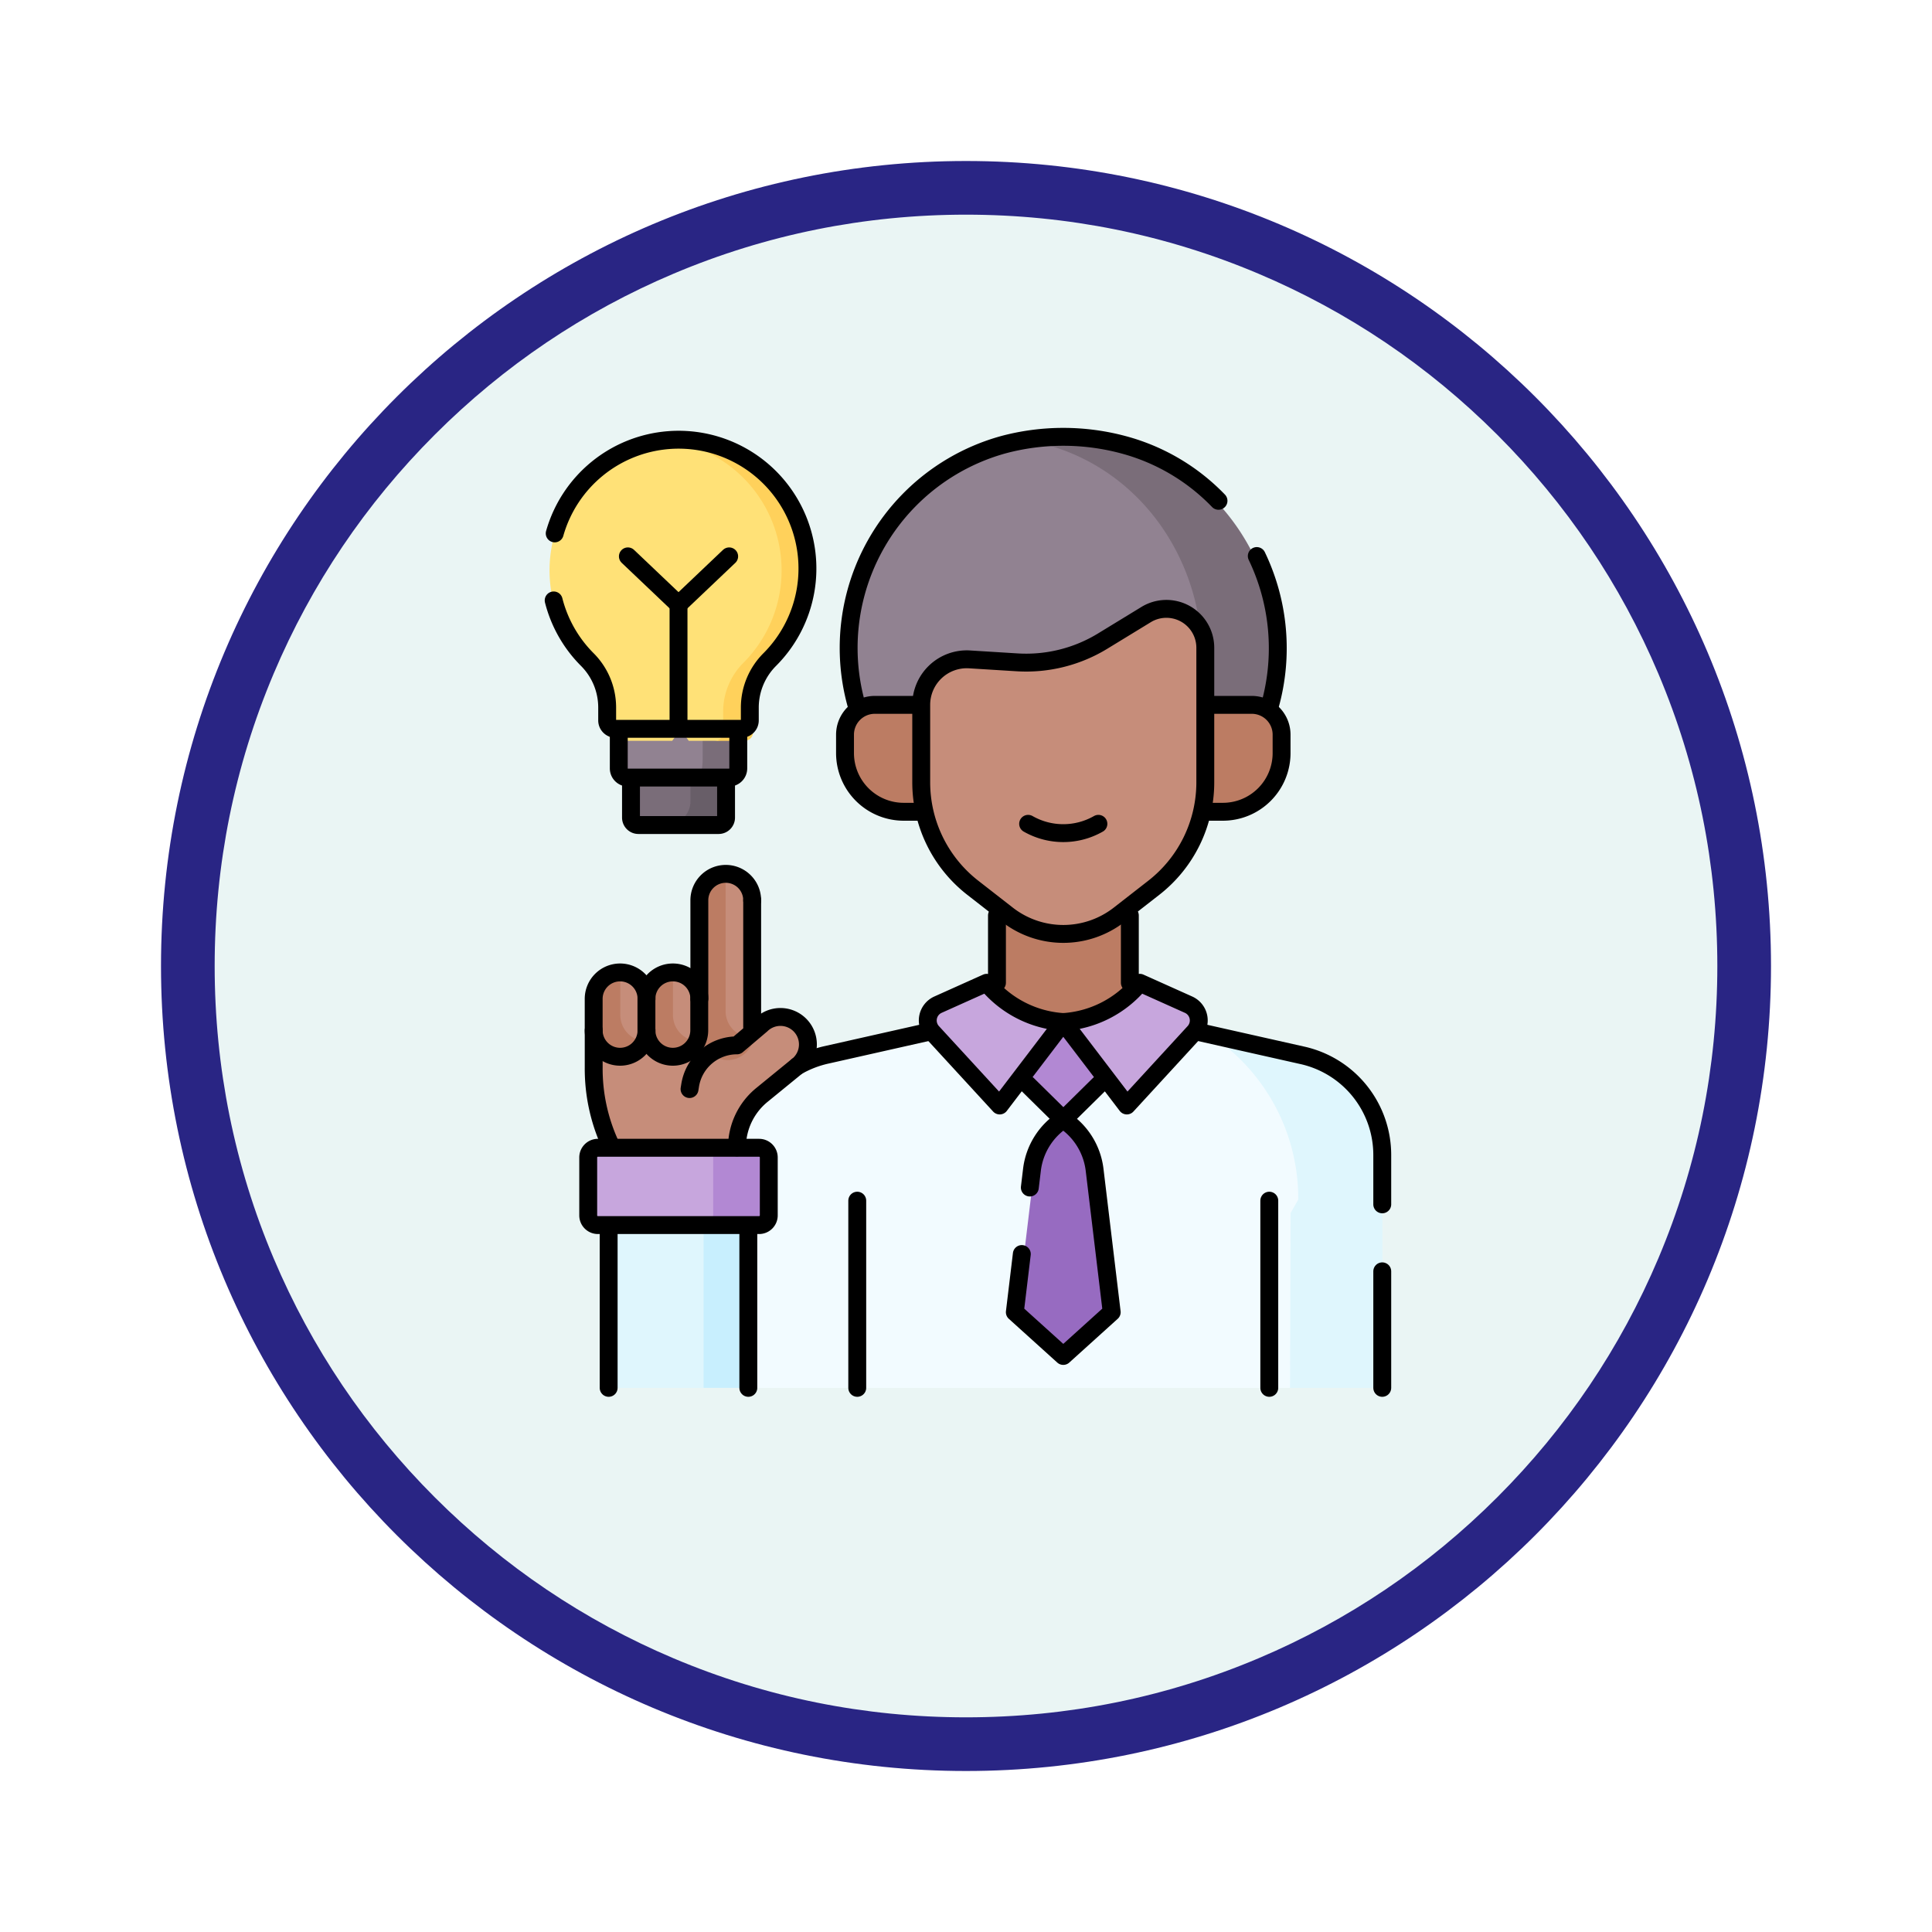 <svg xmlns="http://www.w3.org/2000/svg" xmlns:xlink="http://www.w3.org/1999/xlink" width="108" height="108" viewBox="0 0 108 108">
  <defs>
    <filter id="Trazado_978624" x="0" y="0" width="108" height="108" filterUnits="userSpaceOnUse">
      <feOffset dy="3" input="SourceAlpha"/>
      <feGaussianBlur stdDeviation="3" result="blur"/>
      <feFlood flood-opacity="0.161"/>
      <feComposite operator="in" in2="blur"/>
      <feComposite in="SourceGraphic"/>
    </filter>
  </defs>
  <g id="Grupo_1171034" data-name="Grupo 1171034" transform="translate(-196 -1804)">
    <g id="Grupo_1168323" data-name="Grupo 1168323" transform="translate(0 -5248)">
      <g id="Grupo_1164524" data-name="Grupo 1164524" transform="translate(205 7058)">
        <g id="Grupo_1144123" data-name="Grupo 1144123">
          <g transform="matrix(1, 0, 0, 1, -9, -6)" filter="url(#Trazado_978624)">
            <g id="Trazado_978624-2" data-name="Trazado 978624" transform="translate(9 6)" fill="#eaf5f4">
              <path d="M 45 88.5 C 39.127 88.5 33.43 87.35 28.068 85.082 C 22.889 82.891 18.236 79.755 14.241 75.759 C 10.245 71.764 7.109 67.111 4.918 61.932 C 2.65 56.57 1.5 50.873 1.5 45 C 1.5 39.127 2.65 33.43 4.918 28.068 C 7.109 22.889 10.245 18.236 14.241 14.241 C 18.236 10.245 22.889 7.109 28.068 4.918 C 33.43 2.65 39.127 1.5 45 1.5 C 50.873 1.5 56.57 2.65 61.932 4.918 C 67.111 7.109 71.764 10.245 75.759 14.241 C 79.755 18.236 82.891 22.889 85.082 28.068 C 87.35 33.43 88.5 39.127 88.5 45 C 88.5 50.873 87.35 56.57 85.082 61.932 C 82.891 67.111 79.755 71.764 75.759 75.759 C 71.764 79.755 67.111 82.891 61.932 85.082 C 56.57 87.35 50.873 88.5 45 88.5 Z" stroke="none"/>
              <path d="M 45 3 C 39.329 3 33.829 4.11 28.653 6.299 C 23.652 8.415 19.16 11.443 15.302 15.302 C 11.443 19.16 8.415 23.652 6.299 28.653 C 4.11 33.829 3 39.329 3 45 C 3 50.671 4.11 56.171 6.299 61.347 C 8.415 66.348 11.443 70.84 15.302 74.698 C 19.16 78.557 23.652 81.585 28.653 83.701 C 33.829 85.89 39.329 87 45 87 C 50.671 87 56.171 85.89 61.347 83.701 C 66.348 81.585 70.84 78.557 74.698 74.698 C 78.557 70.84 81.585 66.348 83.701 61.347 C 85.89 56.171 87 50.671 87 45 C 87 39.329 85.89 33.829 83.701 28.653 C 81.585 23.652 78.557 19.16 74.698 15.302 C 70.84 11.443 66.348 8.415 61.347 6.299 C 56.171 4.11 50.671 3 45 3 M 45 0 C 69.853 0 90 20.147 90 45 C 90 69.853 69.853 90 45 90 C 20.147 90 0 69.853 0 45 C 0 20.147 20.147 0 45 0 Z" stroke="none" fill="#292584"/>
            </g>
          </g>
        </g>
      </g>
    </g>
    <g id="learn-more_12663145_2_" data-name="learn-more_12663145 (2)" transform="translate(189.394 1820.919)">
      <g id="Grupo_1171021" data-name="Grupo 1171021" transform="translate(37.325 7.5)">
        <g id="Grupo_1171014" data-name="Grupo 1171014" transform="translate(3.427 0)">
          <path id="Trazado_1024320" data-name="Trazado 1024320" d="M69.36,395.022v10.117a.427.427,0,0,0,.427.427h4.758l6.048-6.8-5.166-5.048Z" transform="translate(-69.36 -352.403)" fill="#dff6fd"/>
          <path id="Trazado_1024321" data-name="Trazado 1024321" d="M120.176,421.051h-2.351v-9.183l3.254-.813Z" transform="translate(-112.641 -367.888)" fill="#c8effe"/>
          <path id="Trazado_1024322" data-name="Trazado 1024322" d="M168.71,319.33v12.293a.668.668,0,0,1-.668.668l-3.063-.535-1.309.8H133.243V321.67c0-.759-1.007-3.676-.741-4.349.7-1.776,3.4-3.171,5.357-3.6l7.794-1.755h10.913l1.931.434h0l5.238,1.87C166.358,314.846,168.71,316.647,168.71,319.33Z" transform="translate(-125.708 -279.394)" fill="#f2fbff"/>
          <rect id="Rectángulo_414378" data-name="Rectángulo 414378" width="7.785" height="9.595" transform="translate(21.517 25.277)" fill="#bc7c63"/>
          <path id="Trazado_1024323" data-name="Trazado 1024323" d="M276.722,313.856l3.232,3.178,3.433-3.376-3.435-2.455Z" transform="translate(-254.541 -278.717)" fill="#b288d3"/>
          <g id="Grupo_1171011" data-name="Grupo 1171011" transform="translate(25.411 30.288)">
            <path id="Trazado_1024324" data-name="Trazado 1024324" d="M314.253,293.42l-3.45,3.754a.4.4,0,0,1-.614-.028l-3.271-4.293a4.627,4.627,0,0,0,3.891-2.2l3.127,1.225A.969.969,0,0,1,314.253,293.42Z" transform="translate(-306.918 -290.655)" fill="#c7a6dd"/>
          </g>
          <g id="Grupo_1171012" data-name="Grupo 1171012" transform="translate(17.82 30.288)">
            <path id="Trazado_1024325" data-name="Trazado 1024325" d="M236.207,293.42l3.45,3.754a.4.4,0,0,0,.614-.028l3.271-4.293a4.852,4.852,0,0,1-3.894-2.2l-3.125,1.225A.969.969,0,0,0,236.207,293.42Z" transform="translate(-235.951 -290.655)" fill="#c7a6dd"/>
          </g>
          <path id="Trazado_1024326" data-name="Trazado 1024326" d="M386.242,322.956v12.56a.668.668,0,0,1-.668.668h-4.5l.031-9.773.429-.751a10.948,10.948,0,0,0-5.633-9.637l5.861,1.349A5.719,5.719,0,0,1,386.242,322.956Z" transform="translate(-343.107 -283.021)" fill="#dff6fd"/>
          <path id="Trazado_1024327" data-name="Trazado 1024327" d="M287.065,376.315l-.936-7.784a3.9,3.9,0,0,0-1.761-2.815h0a3.9,3.9,0,0,0-1.761,2.815l-.936,7.784a.429.429,0,0,0,.138.369l2.271,2.052a.429.429,0,0,0,.575,0l2.271-2.052A.429.429,0,0,0,287.065,376.315Z" transform="translate(-258.958 -327.399)" fill="#976bc1"/>
          <path id="Trazado_1024328" data-name="Trazado 1024328" d="M194.049,24.5c-1.7-6.331,1.748-13.27,8.191-15.078a11.454,11.454,0,0,1,1.252-.284,22.426,22.426,0,0,1,5.429.748c6.442,1.809,8.685,8.283,6.99,14.614Z" transform="translate(-180.328 -8.964)" fill="#918291"/>
          <path id="Trazado_1024329" data-name="Trazado 1024329" d="M299.566,23.037h-4.208c1.7-6.33-1.748-13.269-8.19-15.079a11.455,11.455,0,0,0-1.253-.283,12.543,12.543,0,0,1,5.461.283C297.818,9.768,301.261,16.707,299.566,23.037Z" transform="translate(-262.751 -7.5)" fill="#7a6d79"/>
          <g id="Grupo_1171013" data-name="Grupo 1171013" transform="translate(13.081 14.966)">
            <path id="Trazado_1024330" data-name="Trazado 1024330" d="M214.36,147.407a1.664,1.664,0,0,1,1.664,1.664V150.1a3.277,3.277,0,0,1-3.277,3.277h-17.82a3.277,3.277,0,0,1-3.277-3.277v-1.028a1.664,1.664,0,0,1,1.664-1.664Z" transform="translate(-191.649 -147.407)" fill="#bc7c63"/>
          </g>
          <path id="Trazado_1024331" data-name="Trazado 1024331" d="M244.413,112.839l-1.932,1.5a5.083,5.083,0,0,1-6.247,0l-1.932-1.5a7.463,7.463,0,0,1-2.877-5.888v-4.323a2.544,2.544,0,0,1,2.7-2.539l2.657.165a8.19,8.19,0,0,0,4.775-1.185l2.427-1.482a2.172,2.172,0,0,1,3.3,1.854v7.511A7.463,7.463,0,0,1,244.413,112.839Z" transform="translate(-214.089 -87.662)" fill="#c68d7a"/>
        </g>
        <g id="Grupo_1171016" data-name="Grupo 1171016" transform="translate(2.288 24.42)">
          <g id="Grupo_1171015" data-name="Grupo 1171015" transform="translate(0.305)">
            <path id="Trazado_1024332" data-name="Trazado 1024332" d="M70.392,310.492l.6-.43a1.669,1.669,0,0,1,2.386-.021,1.464,1.464,0,0,1-.256,2.115l-2.868,2.531a3.373,3.373,0,0,0-.706,2.448H62.793a10.369,10.369,0,0,1-1.231-4.962v-1.356l5.962-1.267Z" transform="translate(-61.562 -301.661)" fill="#c68d7a"/>
            <path id="Trazado_1024333" data-name="Trazado 1024333" d="M121.7,237.266a1.471,1.471,0,0,0-1.472-1.472h0c-.037,0-.073,0-.11,0-.619,0-1.1.67-1.1,1.446l.023,7.5c0,.813.3,1.238,1.116,1.238a1.016,1.016,0,0,0,.607-.027c.383-.221.86-.334.925-.79.01-.069.015-.649.015-.72l-.188-.24.188-1.045v-5.89" transform="translate(-112.871 -235.794)" fill="#c68d7a"/>
            <path id="Trazado_1024334" data-name="Trazado 1024334" d="M94.181,289.811a1.471,1.471,0,0,0-1.472-1.472h0c-.037,0-.073,0-.11,0-.619,0-1.1.67-1.1,1.446l.023,1.875c0,.813.3,1.238,1.116,1.238a1.016,1.016,0,0,0,.607-.027c.383-.221.86-.334.925-.79a1.479,1.479,0,0,0,.015-.211l.314-1.21-.315-.854" transform="translate(-88.293 -282.718)" fill="#c68d7a"/>
            <path id="Trazado_1024335" data-name="Trazado 1024335" d="M66.659,289.811a1.471,1.471,0,0,0-1.472-1.472h0c-.037,0-.073,0-.11,0-.619,0-1.1.67-1.1,1.446L64,291.664c0,.813.3,1.238,1.116,1.238a1.016,1.016,0,0,0,.607-.027c.383-.221.86-.334.925-.79a1.479,1.479,0,0,0,.015-.211l.419-1.317-.419-.747" transform="translate(-63.715 -282.718)" fill="#c68d7a"/>
            <path id="Trazado_1024336" data-name="Trazado 1024336" d="M62.926,288.39v2.272a1.472,1.472,0,0,0,1.472,1.472c.032,0,.063,0,.094,0a1.472,1.472,0,0,1-2.929-.211v-2.064A1.471,1.471,0,0,1,62.926,288.39Z" transform="translate(-61.564 -282.764)" fill="#bc7c63"/>
            <path id="Trazado_1024337" data-name="Trazado 1024337" d="M90.448,288.39v2.272a1.472,1.472,0,0,0,1.472,1.472c.032,0,.063,0,.094,0a1.472,1.472,0,0,1-2.929-.211v-2.064A1.471,1.471,0,0,1,90.448,288.39Z" transform="translate(-86.142 -282.764)" fill="#bc7c63"/>
            <path id="Trazado_1024338" data-name="Trazado 1024338" d="M119.442,245a1.473,1.473,0,0,1-1.472-1.472v-7.679a1.471,1.471,0,0,0-1.363,1.466v7.471a1.472,1.472,0,0,0,2.929.211C119.5,245,119.473,245,119.442,245Z" transform="translate(-110.719 -235.84)" fill="#bc7c63"/>
          </g>
          <path id="Trazado_1024339" data-name="Trazado 1024339" d="M59.252,378.38h6l2.773.213a.539.539,0,0,1,.539.539v2.8a.539.539,0,0,1-.539.539l-2.773.213h-6a.539.539,0,0,1-.539-.539v-3.23A.539.539,0,0,1,59.252,378.38Z" transform="translate(-58.713 -363.128)" fill="#c7a6dd"/>
          <path id="Trazado_1024340" data-name="Trazado 1024340" d="M121.024,378.38h-3.2a.539.539,0,0,1,.539.539v3.23a.539.539,0,0,1-.539.539h3.2a.539.539,0,0,0,.539-.539v-3.23A.539.539,0,0,0,121.024,378.38Z" transform="translate(-111.501 -363.128)" fill="#b288d3"/>
        </g>
        <g id="Grupo_1171020" data-name="Grupo 1171020" transform="translate(0 0.145)">
          <g id="Grupo_1171019" data-name="Grupo 1171019">
            <g id="Grupo_1171018" data-name="Grupo 1171018">
              <g id="Grupo_1171017" data-name="Grupo 1171017" transform="translate(4.633 17.938)">
                <path id="Trazado_1024341" data-name="Trazado 1024341" d="M84.709,179.979l-1.961.171H81.424a.782.782,0,0,1-.782-.782v-2.817h5.2v2.291A1.035,1.035,0,0,1,84.709,179.979Z" transform="translate(-80.642 -176.551)" fill="#7a6d79"/>
                <path id="Trazado_1024342" data-name="Trazado 1024342" d="M100.045,178.126v2.123a1.308,1.308,0,0,1-1.308,1.308h2.657a.782.782,0,0,0,.782-.782v-2.648h-2.132Z" transform="translate(-96.801 -177.958)" fill="#685e68"/>
              </g>
              <path id="Trazado_1024343" data-name="Trazado 1024343" d="M79.68,156.216l-1.33.171H75.026a.782.782,0,0,1-.782-.782v-2.817h6.573v2.291A1.035,1.035,0,0,1,79.68,156.216Z" transform="translate(-70.295 -137.392)" fill="#918291"/>
              <path id="Trazado_1024344" data-name="Trazado 1024344" d="M111.645,154.362v2.123c0,.722-.038,1.308-.684,1.308h2.034a.782.782,0,0,0,.782-.782v-2.648h-2.132Z" transform="translate(-103.084 -138.797)" fill="#7a6d79"/>
              <path id="Trazado_1024345" data-name="Trazado 1024345" d="M49.593,21.419a4.093,4.093,0,0,0-1.134,2.82l.062,1.124a.479.479,0,0,1-.478.478l-1.37.186H45.11l-.464-.638-.464.638H41.068a.478.478,0,0,1-.478-.478V24.376a3.852,3.852,0,0,0-1.135-2.715A7.32,7.32,0,0,1,43.818,9.226,7.36,7.36,0,0,1,44.9,9.31c3.926.133,6.615,3.23,6.615,7.189A6.567,6.567,0,0,1,49.593,21.419Z" transform="translate(-37.325 -9.178)" fill="#ffe177"/>
              <path id="Trazado_1024346" data-name="Trazado 1024346" d="M99.1,8.857a7.272,7.272,0,0,0-1.081.044,7.321,7.321,0,0,1,4.349,12.435,3.861,3.861,0,0,0-1.138,2.72v1.169a.478.478,0,0,1-.478.478h1.671a.478.478,0,0,0,.478-.478V24.056a3.861,3.861,0,0,1,1.138-2.72A7.321,7.321,0,0,0,99.1,8.857Z" transform="translate(-91.525 -8.853)" fill="#ffd15b"/>
            </g>
          </g>
        </g>
      </g>
      <g id="Grupo_1171033" data-name="Grupo 1171033" transform="translate(37.558 7.5)">
        <g id="Grupo_1171027" data-name="Grupo 1171027" transform="translate(3.072 0)">
          <g id="Grupo_1171023" data-name="Grupo 1171023" transform="translate(13.213)">
            <path id="Trazado_1024347" data-name="Trazado 1024347" d="M406.93,69.8a11.894,11.894,0,0,1,.744,8.319" transform="translate(-383.912 -63.136)" fill="none" stroke="#000" stroke-linecap="round" stroke-linejoin="round" stroke-miterlimit="10" stroke-width="1"/>
            <path id="Trazado_1024348" data-name="Trazado 1024348" d="M194.148,22.483a11.785,11.785,0,0,1,8.2-14.54,12.971,12.971,0,0,1,6.721,0,11.5,11.5,0,0,1,5.316,3.133" transform="translate(-193.507 -7.5)" fill="none" stroke="#000" stroke-linecap="round" stroke-linejoin="round" stroke-miterlimit="10" stroke-width="1"/>
            <path id="Trazado_1024349" data-name="Trazado 1024349" d="M244.571,112.962l-1.934,1.507a5.089,5.089,0,0,1-6.255,0l-1.934-1.507a7.472,7.472,0,0,1-2.88-5.895v-4.328a2.547,2.547,0,0,1,2.7-2.542l2.66.165a8.2,8.2,0,0,0,4.781-1.186l2.43-1.484a2.175,2.175,0,0,1,3.309,1.856v7.52A7.473,7.473,0,0,1,244.571,112.962Z" transform="translate(-227.308 -87.756)" fill="none" stroke="#000" stroke-linecap="round" stroke-linejoin="round" stroke-miterlimit="10" stroke-width="1"/>
            <g id="Grupo_1171022" data-name="Grupo 1171022" transform="translate(0 14.983)">
              <path id="Trazado_1024350" data-name="Trazado 1024350" d="M196.013,153.547h-.989a3.281,3.281,0,0,1-3.281-3.281v-1.029a1.666,1.666,0,0,1,1.666-1.666H195.7" transform="translate(-191.743 -147.571)" fill="none" stroke="#000" stroke-linecap="round" stroke-linejoin="round" stroke-miterlimit="10" stroke-width="1"/>
              <path id="Trazado_1024351" data-name="Trazado 1024351" d="M379.968,153.547h.989a3.281,3.281,0,0,0,3.281-3.281v-1.029a1.666,1.666,0,0,0-1.666-1.666h-2.427" transform="translate(-359.834 -147.571)" fill="none" stroke="#000" stroke-linecap="round" stroke-linejoin="round" stroke-miterlimit="10" stroke-width="1"/>
            </g>
            <path id="Trazado_1024352" data-name="Trazado 1024352" d="M287.439,209.7a3.964,3.964,0,0,0,3.928,0" transform="translate(-277.203 -188.067)" fill="none" stroke="#000" stroke-linecap="round" stroke-linejoin="round" stroke-miterlimit="10" stroke-width="1"/>
          </g>
          <line id="Línea_630" data-name="Línea 630" y1="6.514" transform="translate(43.245 46.649)" fill="none" stroke="#000" stroke-linecap="round" stroke-linejoin="round" stroke-miterlimit="10" stroke-width="1"/>
          <path id="Trazado_1024353" data-name="Trazado 1024353" d="M376.63,318.56l5.779,1.3a5.707,5.707,0,0,1,4.476,5.573v2.758" transform="translate(-343.64 -285.287)" fill="none" stroke="#000" stroke-linecap="round" stroke-linejoin="round" stroke-miterlimit="10" stroke-width="1"/>
          <path id="Trazado_1024354" data-name="Trazado 1024354" d="M166.843,320.465a5.869,5.869,0,0,1,1.639-.63l5.649-1.272" transform="translate(-156.294 -285.289)" fill="none" stroke="#000" stroke-linecap="round" stroke-linejoin="round" stroke-miterlimit="10" stroke-width="1"/>
          <line id="Línea_631" data-name="Línea 631" y1="8.838" transform="translate(7.808 44.325)" fill="none" stroke="#000" stroke-linecap="round" stroke-linejoin="round" stroke-miterlimit="10" stroke-width="1"/>
          <line id="Línea_632" data-name="Línea 632" y2="3.764" transform="translate(29.135 26.755)" fill="none" stroke="#000" stroke-linecap="round" stroke-linejoin="round" stroke-miterlimit="10" stroke-width="1"/>
          <line id="Línea_633" data-name="Línea 633" y2="3.764" transform="translate(21.707 26.755)" fill="none" stroke="#000" stroke-linecap="round" stroke-linejoin="round" stroke-miterlimit="10" stroke-width="1"/>
          <g id="Grupo_1171026" data-name="Grupo 1171026" transform="translate(17.837 30.519)">
            <g id="Grupo_1171024" data-name="Grupo 1171024" transform="translate(7.576)">
              <path id="Trazado_1024355" data-name="Trazado 1024355" d="M313.119,295.571l-3.767,4.1-3.554-4.664a6.032,6.032,0,0,0,4.28-2.194l2.725,1.223A.967.967,0,0,1,313.119,295.571Z" transform="translate(-305.798 -292.812)" fill="none" stroke="#000" stroke-linecap="round" stroke-linejoin="round" stroke-miterlimit="10" stroke-width="1"/>
            </g>
            <g id="Grupo_1171025" data-name="Grupo 1171025">
              <path id="Trazado_1024356" data-name="Trazado 1024356" d="M235.227,295.571l3.767,4.1,3.554-4.664a6.032,6.032,0,0,1-4.28-2.194l-2.725,1.223A.967.967,0,0,0,235.227,295.571Z" transform="translate(-234.971 -292.812)" fill="none" stroke="#000" stroke-linecap="round" stroke-linejoin="round" stroke-miterlimit="10" stroke-width="1"/>
            </g>
          </g>
          <path id="Trazado_1024357" data-name="Trazado 1024357" d="M291.068,345.943l-2,1.971-2-1.971" transform="translate(-263.65 -309.741)" fill="none" stroke="#000" stroke-linecap="round" stroke-linejoin="round" stroke-miterlimit="10" stroke-width="1"/>
          <path id="Trazado_1024358" data-name="Trazado 1024358" d="M281.319,368.16l.119-.99a3.88,3.88,0,0,1,1.751-2.8,3.882,3.882,0,0,1,1.751,2.8l.956,7.959-2.707,2.446-2.708-2.446.39-3.25" transform="translate(-257.775 -326.196)" fill="none" stroke="#000" stroke-linecap="round" stroke-linejoin="round" stroke-miterlimit="10" stroke-width="1"/>
          <line id="Línea_634" data-name="Línea 634" y2="10.464" transform="translate(13.897 42.699)" fill="none" stroke="#000" stroke-linecap="round" stroke-linejoin="round" stroke-miterlimit="10" stroke-width="1"/>
          <line id="Línea_635" data-name="Línea 635" y2="10.464" transform="translate(36.93 42.699)" fill="none" stroke="#000" stroke-linecap="round" stroke-linejoin="round" stroke-miterlimit="10" stroke-width="1"/>
          <line id="Línea_636" data-name="Línea 636" y2="8.961" transform="translate(0 44.202)" fill="none" stroke="#000" stroke-linecap="round" stroke-linejoin="round" stroke-miterlimit="10" stroke-width="1"/>
        </g>
        <g id="Grupo_1171030" data-name="Grupo 1171030" transform="translate(1.93 24.43)">
          <path id="Trazado_1024359" data-name="Trazado 1024359" d="M90.958,288.881a1.476,1.476,0,0,0-1.477-1.476h0A1.476,1.476,0,0,0,88,288.881v1.76a1.477,1.477,0,0,0,1.476,1.477h0a1.477,1.477,0,0,0,1.477-1.477v-1.76" transform="translate(-84.746 -281.894)" fill="none" stroke="#000" stroke-linecap="round" stroke-linejoin="round" stroke-miterlimit="10" stroke-width="1"/>
          <path id="Trazado_1024360" data-name="Trazado 1024360" d="M63.35,288.881a1.476,1.476,0,0,0-1.477-1.476h0a1.477,1.477,0,0,0-1.477,1.476v1.76a1.477,1.477,0,0,0,1.477,1.477h0a1.477,1.477,0,0,0,1.477-1.477" transform="translate(-60.091 -281.894)" fill="none" stroke="#000" stroke-linecap="round" stroke-linejoin="round" stroke-miterlimit="10" stroke-width="1"/>
          <line id="Línea_637" data-name="Línea 637" y1="7.096" transform="translate(9.165 1.476)" fill="none" stroke="#000" stroke-linecap="round" stroke-linejoin="round" stroke-miterlimit="10" stroke-width="1"/>
          <path id="Trazado_1024361" data-name="Trazado 1024361" d="M118.565,237.363a1.477,1.477,0,0,0-1.476-1.476h0a1.477,1.477,0,0,0-1.477,1.476v5.511" transform="translate(-109.4 -235.887)" fill="none" stroke="#000" stroke-linecap="round" stroke-linejoin="round" stroke-miterlimit="10" stroke-width="1"/>
          <g id="Grupo_1171029" data-name="Grupo 1171029" transform="translate(0.306 8.016)">
            <path id="Trazado_1024362" data-name="Trazado 1024362" d="M61.275,323.93a10.115,10.115,0,0,1-.877-4.185v-2.083" transform="translate(-60.398 -316.93)" fill="none" stroke="#000" stroke-linecap="round" stroke-linejoin="round" stroke-miterlimit="10" stroke-width="1"/>
            <g id="Grupo_1171028" data-name="Grupo 1171028" transform="translate(5.357)">
              <path id="Trazado_1024363" data-name="Trazado 1024363" d="M113.127,318.095h0a3.781,3.781,0,0,1,1.393-2.931l2.082-1.7a1.535,1.535,0,1,0-2.116-2.224l-1.358,1.152h0a2.653,2.653,0,0,0-2.621,2.243l-.032.2" transform="translate(-110.474 -310.821)" fill="none" stroke="#000" stroke-linecap="round" stroke-linejoin="round" stroke-miterlimit="10" stroke-width="1"/>
            </g>
          </g>
          <path id="Trazado_1024364" data-name="Trazado 1024364" d="M58.08,379.032h9.011a.541.541,0,0,1,.541.541v3.24a.541.541,0,0,1-.541.541H58.08a.541.541,0,0,1-.541-.541v-3.24A.541.541,0,0,1,58.08,379.032Z" transform="translate(-57.539 -363.72)" fill="none" stroke="#000" stroke-linecap="round" stroke-linejoin="round" stroke-miterlimit="10" stroke-width="1"/>
        </g>
        <g id="Grupo_1171032" data-name="Grupo 1171032" transform="translate(0 0.171)">
          <g id="Grupo_1171031" data-name="Grupo 1171031">
            <path id="Trazado_1024365" data-name="Trazado 1024365" d="M39.557,14.328a7.2,7.2,0,1,1,12.026,7.047,3.8,3.8,0,0,0-1.12,2.675v.733a.47.47,0,0,1-.47.47H42.959a.47.47,0,0,1-.47-.47v-.737a3.794,3.794,0,0,0-1.116-2.671,7.18,7.18,0,0,1-1.874-3.3" transform="translate(-39.5 -9.101)" fill="none" stroke="#000" stroke-linecap="round" stroke-linejoin="round" stroke-miterlimit="10" stroke-width="1"/>
            <path id="Trazado_1024366" data-name="Trazado 1024366" d="M80.195,161.475v2.033a.514.514,0,0,1-.514.514H74.029a.514.514,0,0,1-.514-.514V161.44" transform="translate(-69.877 -145.145)" fill="none" stroke="#000" stroke-linecap="round" stroke-linejoin="round" stroke-miterlimit="10" stroke-width="1"/>
            <path id="Trazado_1024367" data-name="Trazado 1024367" d="M85.213,187.594v1.975a.415.415,0,0,1-.415.415H80.314a.415.415,0,0,1-.415-.415v-2.028" transform="translate(-75.578 -168.454)" fill="none" stroke="#000" stroke-linecap="round" stroke-linejoin="round" stroke-miterlimit="10" stroke-width="1"/>
            <line id="Línea_638" data-name="Línea 638" y2="6.75" transform="translate(6.978 9.201)" fill="none" stroke="#000" stroke-linecap="round" stroke-linejoin="round" stroke-miterlimit="10" stroke-width="1"/>
            <line id="Línea_639" data-name="Línea 639" x2="2.831" y2="2.69" transform="translate(4.147 6.511)" fill="none" stroke="#000" stroke-linecap="round" stroke-linejoin="round" stroke-miterlimit="10" stroke-width="1"/>
            <line id="Línea_640" data-name="Línea 640" x1="2.831" y2="2.69" transform="translate(6.978 6.511)" fill="none" stroke="#000" stroke-linecap="round" stroke-linejoin="round" stroke-miterlimit="10" stroke-width="1"/>
          </g>
        </g>
      </g>
    </g>
  </g>
</svg>
